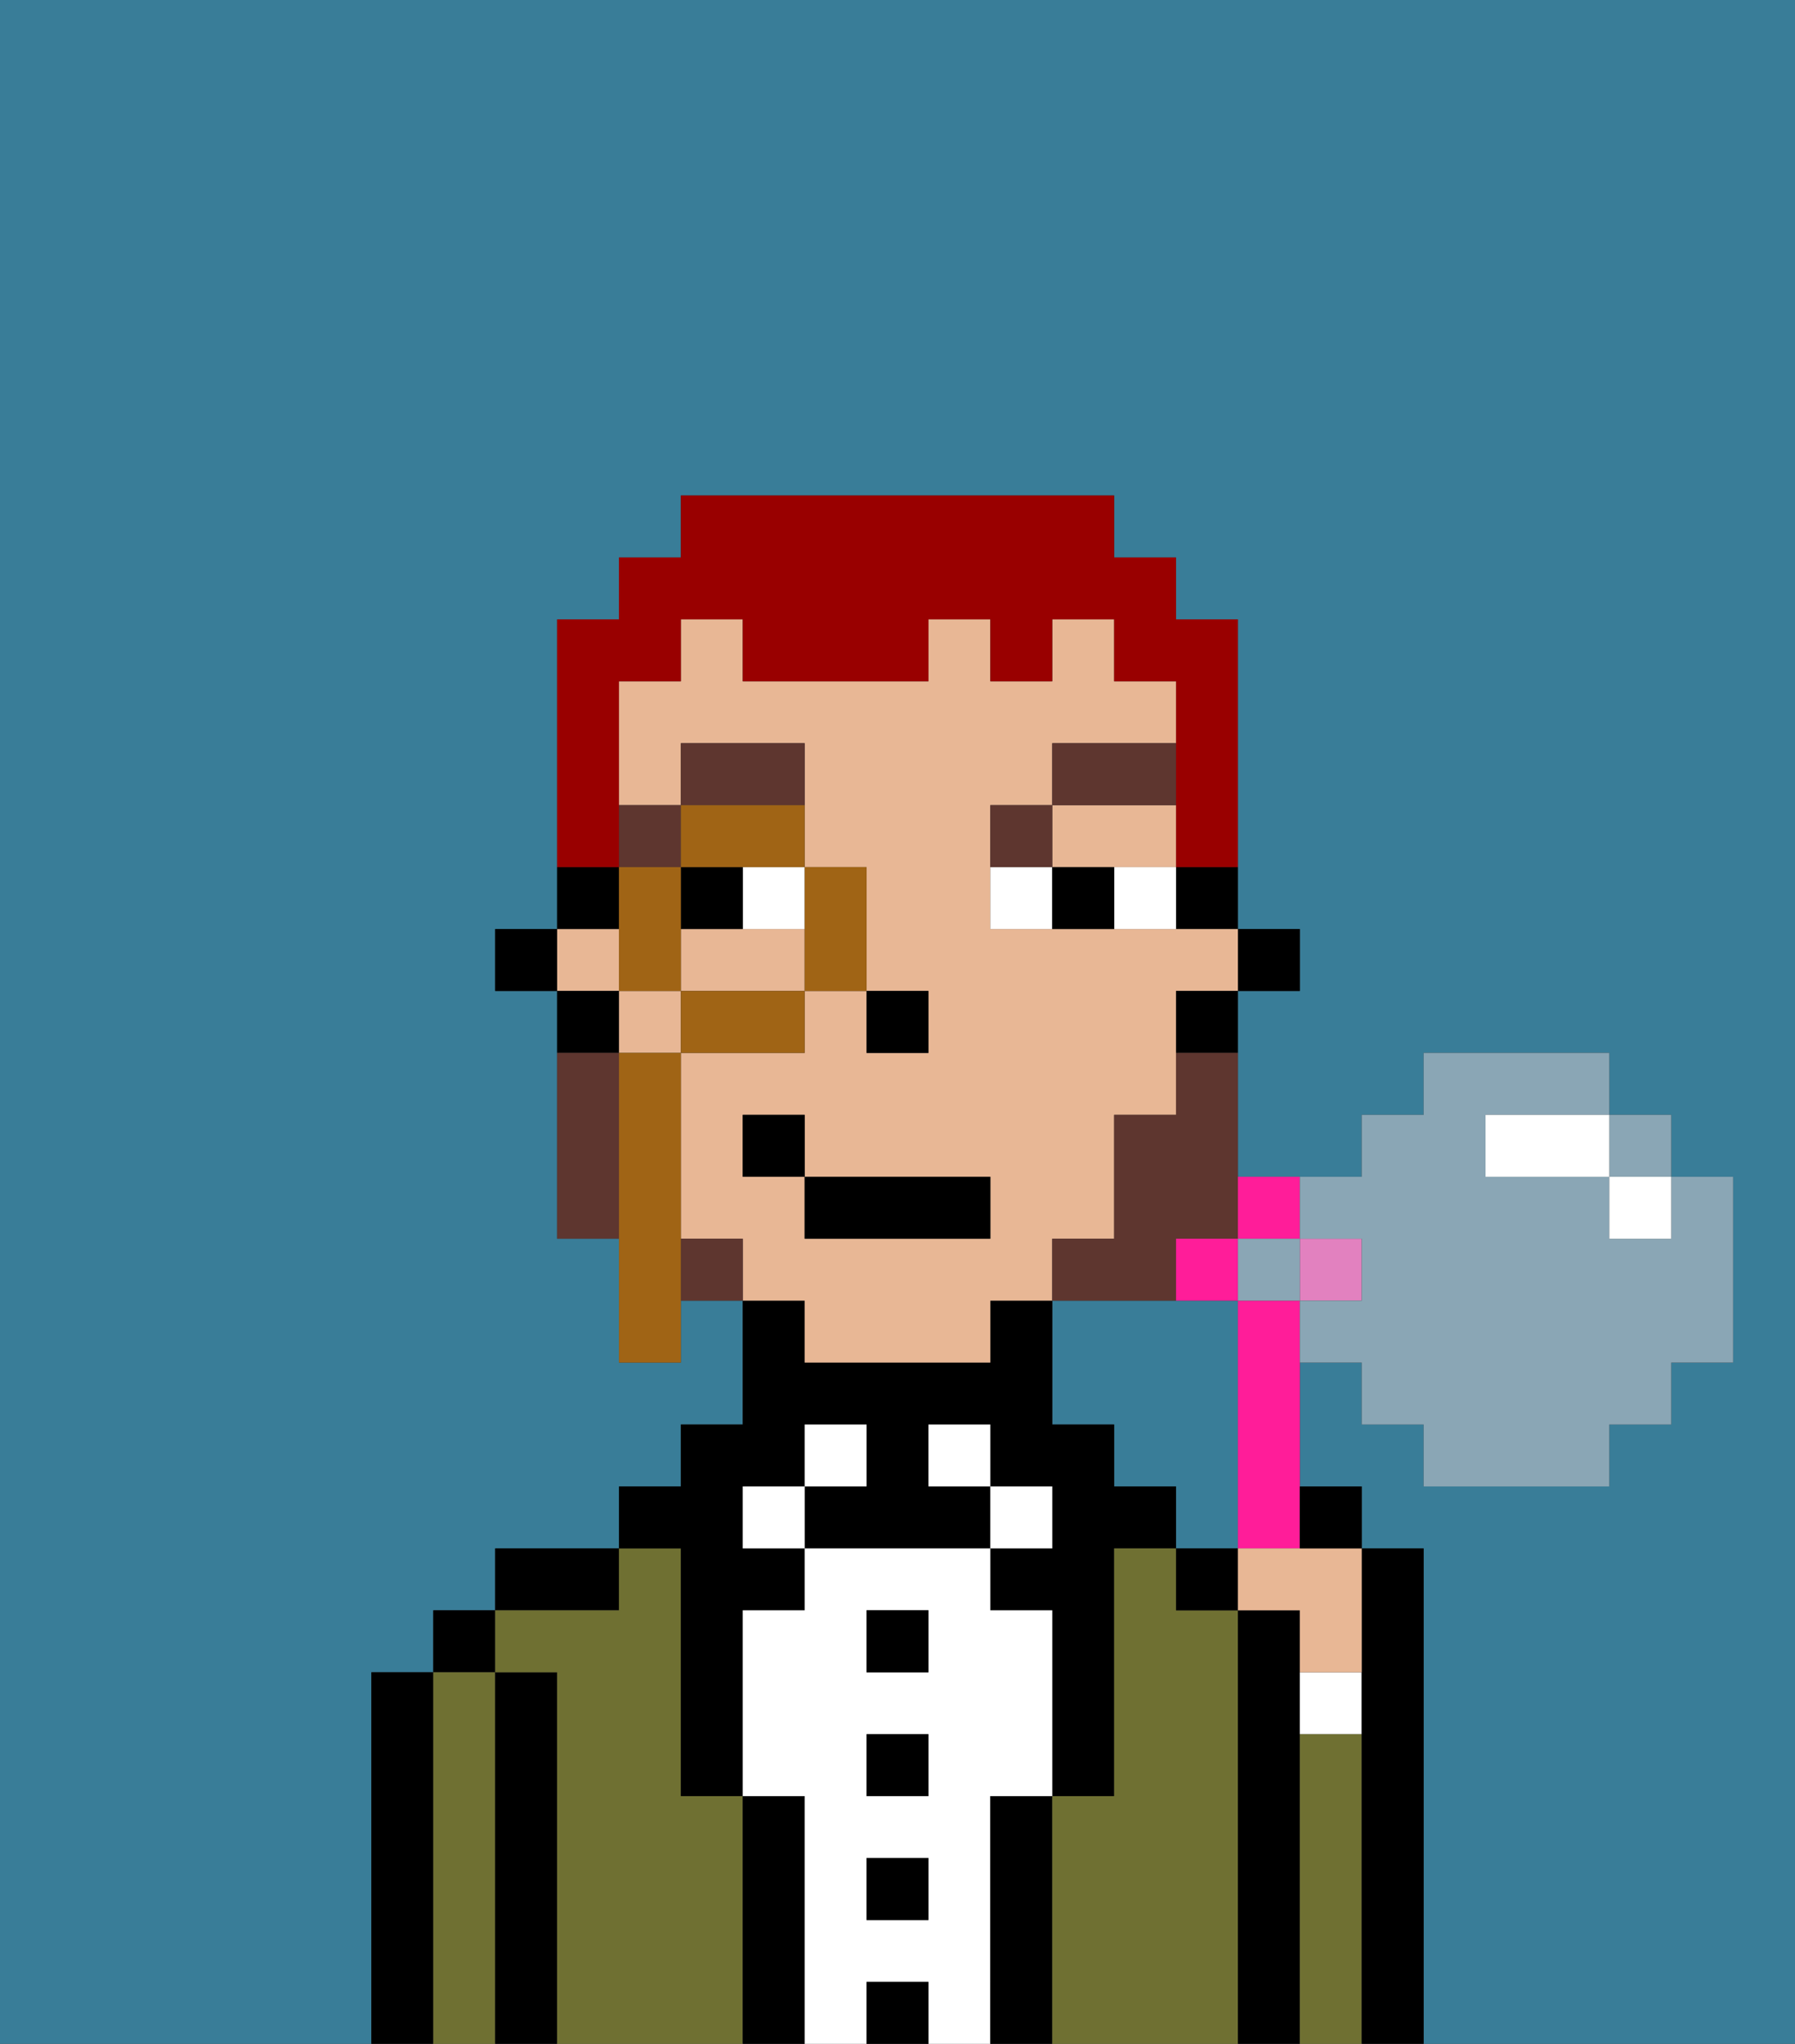 <svg xmlns="http://www.w3.org/2000/svg" viewBox="0 0 29 33"><rect x="0" y="0" width="29" height="33" fill="#333333" stroke="none"/><defs><style>polygon,rect,path{shape-rendering:crispedges;}.bb84-1{fill:#397d98;}.bb84-2{fill:#000000;}.bb84-3{fill:#6f7032;}.bb84-4{fill:#ffffff;}.bb84-5{fill:#e8b795;}.bb84-6{fill:#5e362f;}.bb84-7{fill:#5e362f;}.bb84-8{fill:#990000;}.bb84-9{fill:#a06415;}.bb84-10{fill:#ff1d99;}.bb84-11{fill:#e281bf;}.bb84-12{fill:#8aa6b5;}</style></defs><rect class="bb84-1" x="26" y="19" height="1"/><rect class="bb84-1" x="26" y="19" width="1"/><path class="bb84-1" d="M0,0V33H29V0ZM28,22H27v1H26v1H23V23H22V22H21v2h1v1h1v8H6V27H7V26H8V25h2V24h1V23h1V21H11v1H10V20H9V16H8V15H9V10h1V9h1V8h7V9h1v1h1v5h1v1H20v3h2V18h1V17h3v1h1v1h1Z"/><rect class="bb84-1" x="20" y="21" width="1"/><path class="bb84-1" d="M24,19h0V18h0Z"/><path class="bb84-1" d="M18,21H17v2h1v1h1v1h1V21H18Z"/><path class="bb84-2" d="M7,27H6v6H7V27Z"/><rect class="bb84-2" x="7" y="26" width="1" height="1"/><path class="bb84-3" d="M8,27H7v6H8V27Z"/><path class="bb84-2" d="M9,27H8v6H9V27Z"/><path class="bb84-2" d="M10,25H8v1h2Z"/><path class="bb84-3" d="M12,29H11V25H10v1H8v1H9v6h3V29Z"/><path class="bb84-2" d="M11,26v3h1V26h1V25H12V24h1V23h1v1H13v1h3V24H15V23h1v1h1v1H16v1h1v3h1V25h1V24H18V23H17V21H16v1H13V21H12v2H11v1H10v1h1Z"/><rect class="bb84-4" x="12" y="24" width="1" height="1"/><path class="bb84-2" d="M13,29H12v4h1V29Z"/><rect class="bb84-4" x="13" y="23" width="1" height="1"/><path class="bb84-4" d="M16,29h1V26H16V25H13v1H12v3h1v4h1V32h1v1h1V29Zm-1,2H14V30h1Zm0-2H14V28h1Zm0-2H14V26h1Z"/><rect class="bb84-2" x="14" y="26" width="1" height="1"/><rect class="bb84-2" x="14" y="28" width="1" height="1"/><rect class="bb84-2" x="14" y="30" width="1" height="1"/><path class="bb84-2" d="M14,32v1h1V32Z"/><rect class="bb84-4" x="15" y="23" width="1" height="1"/><rect class="bb84-4" x="16" y="24" width="1" height="1"/><path class="bb84-2" d="M17,29H16v4h1V29Z"/><path class="bb84-3" d="M20,26H19V25H18v4H17v4h3V26Z"/><rect class="bb84-2" x="19" y="25" width="1" height="1"/><path class="bb84-2" d="M21,28V26H20v7h1V28Z"/><path class="bb84-4" d="M22,28V27H21v1Z"/><path class="bb84-3" d="M22,28H21v5h1V28Z"/><path class="bb84-2" d="M22,28v5h1V25H22v3Z"/><rect class="bb84-2" x="20" y="15" width="1" height="1"/><path class="bb84-2" d="M19,15h1V14H19Z"/><polygon class="bb84-5" points="18 14 19 14 19 13 17 13 17 14 18 14"/><path class="bb84-5" d="M13,22h3V21h1V20h1V18h1V16h1V15H16V13h1V12h2V11H18V10H17v1H16V10H15v1H12V10H11v1H10v2h1V12h2v2h1v2h1v1H14V16H13v1H11v3h1v1h1Zm-1-3V18h1v1h3v1H13V19Z"/><rect class="bb84-5" x="10" y="16" width="1" height="1"/><path class="bb84-5" d="M12,15H11v1h2V15Z"/><rect class="bb84-5" x="9" y="15" width="1" height="1"/><path class="bb84-2" d="M19,17h1V16H19Z"/><path class="bb84-2" d="M10,14H9v1h1Z"/><path class="bb84-2" d="M10,16H9v1h1Z"/><rect class="bb84-2" x="8" y="15" width="1" height="1"/><rect class="bb84-2" x="14" y="16" width="1" height="1"/><rect class="bb84-4" x="12" y="14" width="1" height="1"/><path class="bb84-4" d="M18,14v1h1V14Z"/><path class="bb84-4" d="M16,14v1h1V14Z"/><rect class="bb84-2" x="11" y="14" width="1" height="1"/><path class="bb84-2" d="M17,14v1h1V14Z"/><rect class="bb84-6" x="10" y="13" width="1" height="1"/><path class="bb84-6" d="M13,12H11v1h2Z"/><path class="bb84-6" d="M17,13H16v1h1Z"/><rect class="bb84-6" x="17" y="12" width="2" height="1"/><path class="bb84-7" d="M19,18H18v2H17v1h2V20h1V17H19Z"/><rect class="bb84-7" x="11" y="20" width="1" height="1"/><path class="bb84-7" d="M10,17H9v3h1V17Z"/><rect class="bb84-2" x="13" y="19" width="3" height="1"/><rect class="bb84-2" x="12" y="18" width="1" height="1"/><path class="bb84-8" d="M10,13V11h1V10h1v1h3V10h1v1h1V10h1v1h1v3h1V10H19V9H18V8H11V9H10v1H9v4h1Z"/><path class="bb84-9" d="M13,16h1V14H13v2Z"/><path class="bb84-9" d="M12,14h1V13H11v1Z"/><path class="bb84-9" d="M11,17h2V16H11Z"/><polygon class="bb84-9" points="11 15 11 14 10 14 10 15 10 16 11 16 11 15"/><path class="bb84-9" d="M11,19V17H10v5h1V19Z"/><path class="bb84-10" d="M20,20H19v1h1Z"/><path class="bb84-10" d="M21,20V19H20v1Z"/><rect class="bb84-11" x="21" y="20" width="1" height="1"/><path class="bb84-10" d="M20,21v4h1V21Z"/><path class="bb84-5" d="M20,25v1h1v1h1V25H20Z"/><path class="bb84-2" d="M22,25V24H21v1Z"/><polygon class="bb84-12" points="26 18 26 19 27 19 27 18 26 18 26 18 26 18"/><path class="bb84-12" d="M27,19h0v1H26V19H24V18h2V17H23v1H22v1H21v1h1v1H21v1h1v1h1v1h3V23h1V22h1V19Z"/><polygon class="bb84-12" points="20 20 20 21 21 21 21 20 20 20 20 20"/><polygon class="bb84-4" points="26 20 26 20 27 20 27 19 27 19 26 19 26 20"/><path class="bb84-4" d="M26,19V18H24v1h2Z"/></svg>